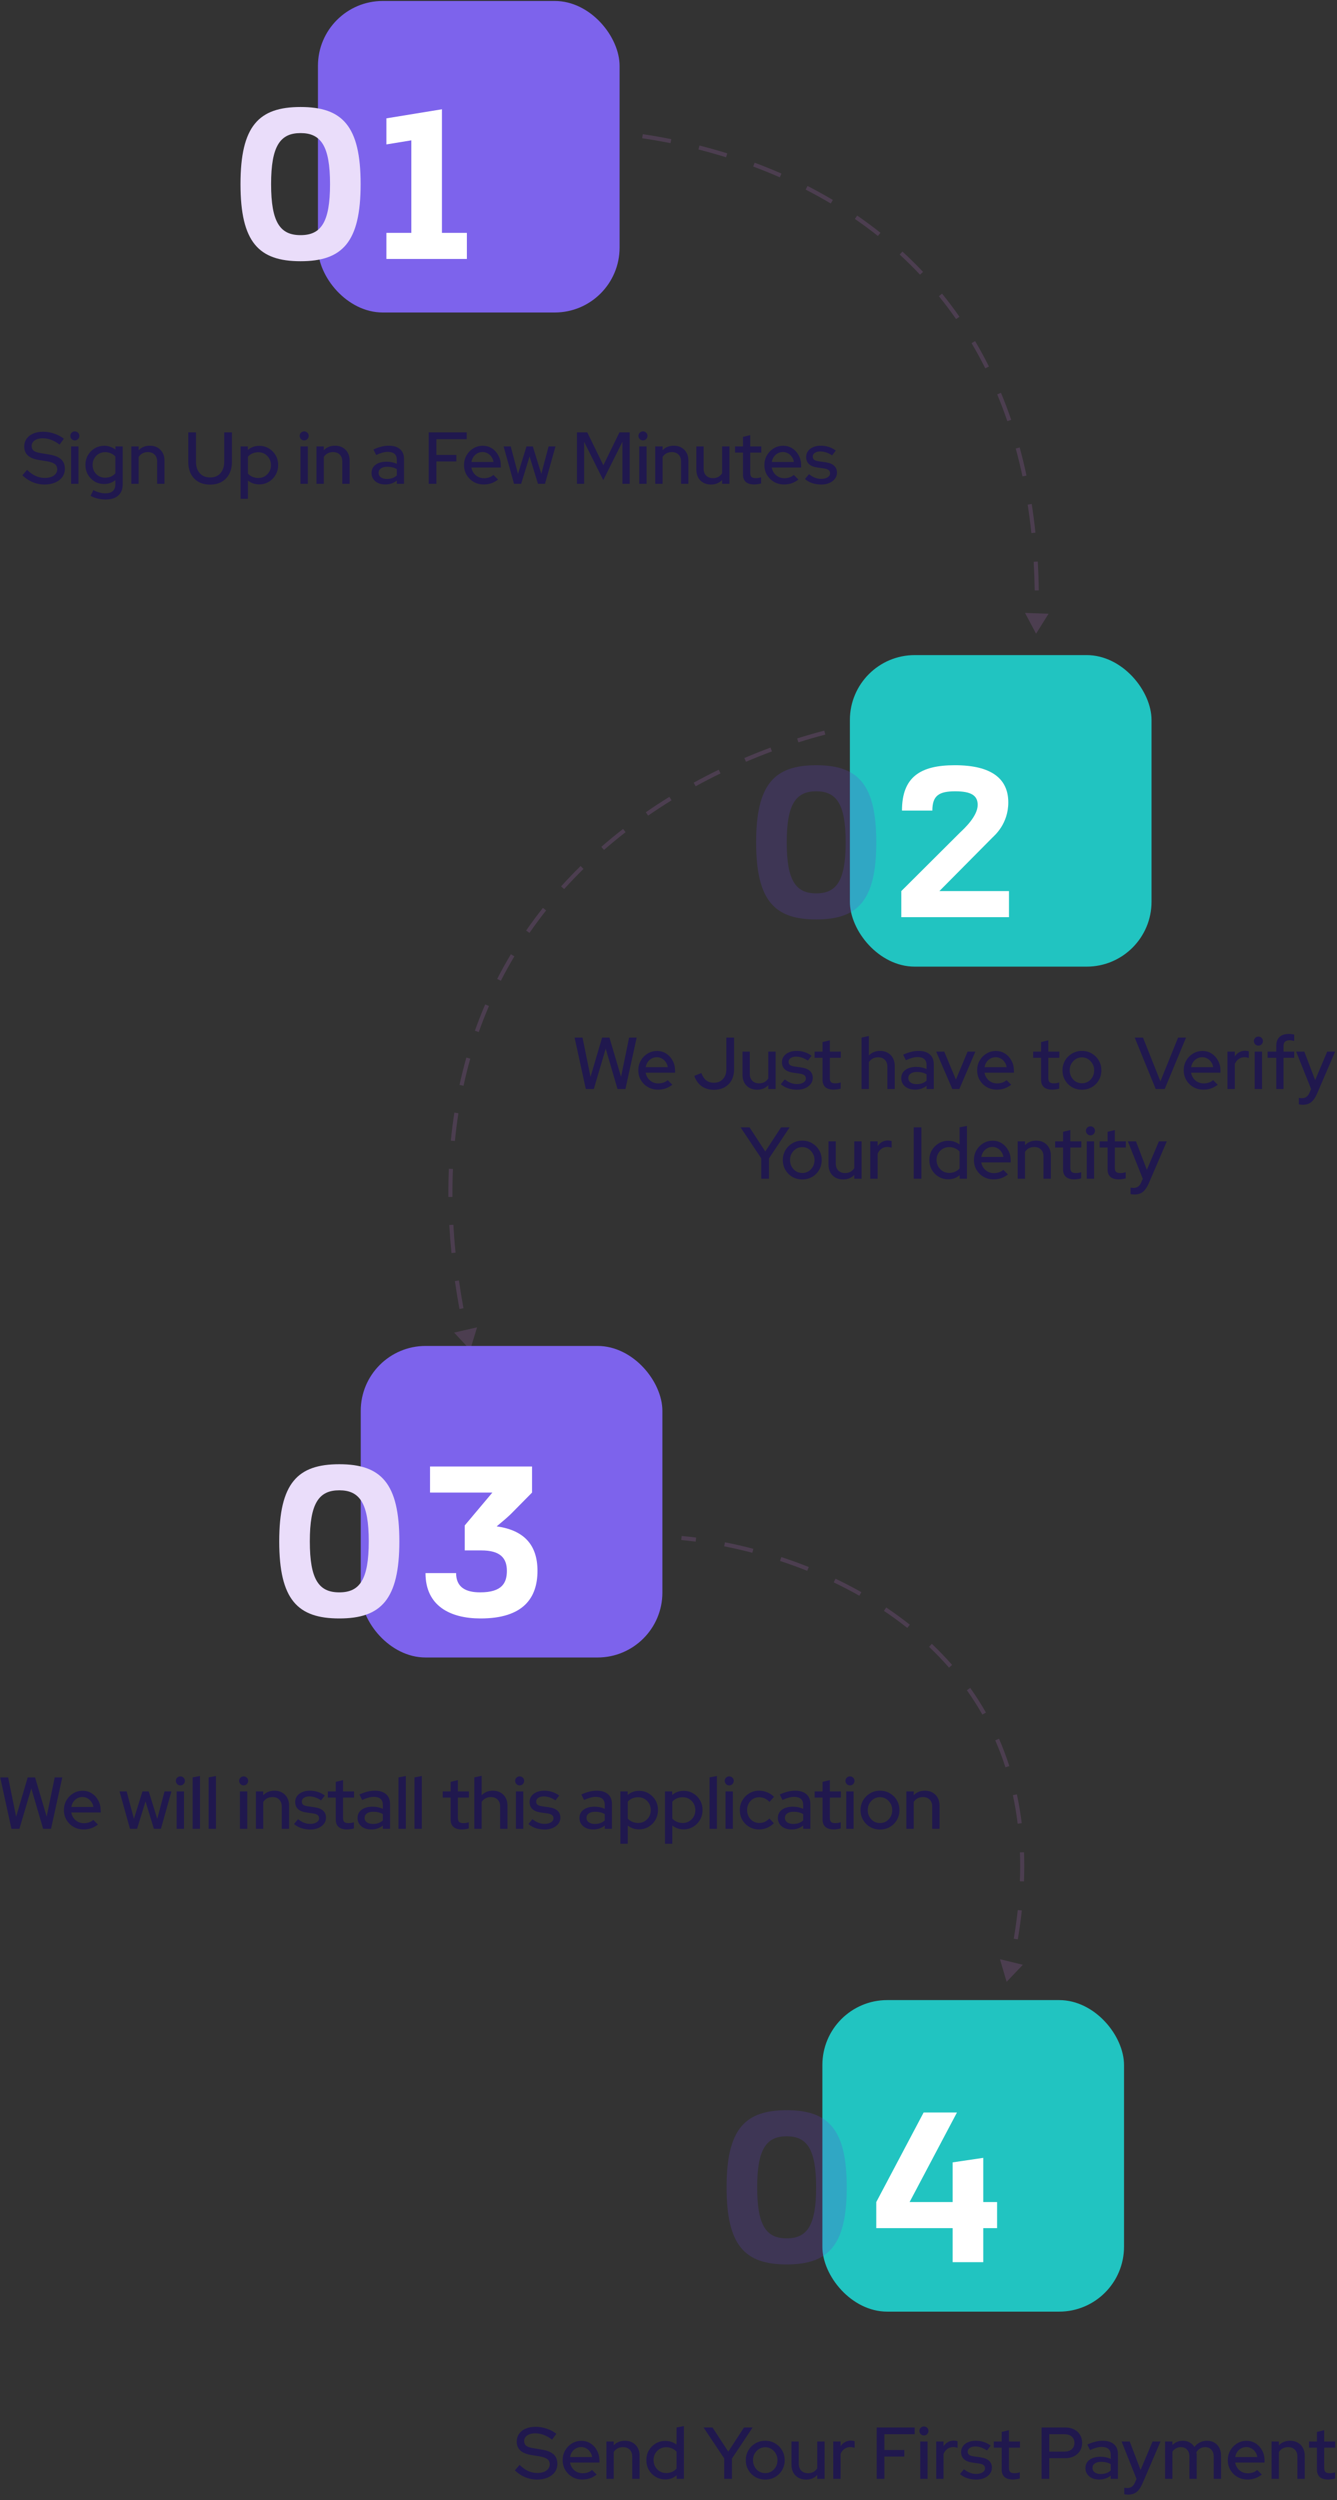 <svg width="328" height="613" viewBox="0 0 328 613" fill="none" xmlns="http://www.w3.org/2000/svg">
<rect x="0" y="0" width="328" height="613" fill="#333333" stroke="none"/>
<path d="M246.95 485.917L245.319 480.379L250.931 481.736L246.95 485.917ZM167.233 376.6C168.387 376.706 169.574 376.837 170.788 376.994L170.66 377.986C169.457 377.83 168.283 377.701 167.142 377.596L167.233 376.6ZM177.853 378.151C180.119 378.598 182.448 379.129 184.817 379.75L184.563 380.717C182.214 380.102 179.906 379.575 177.659 379.132L177.853 378.151ZM191.675 381.772C193.906 382.504 196.155 383.317 198.405 384.214L198.034 385.143C195.804 384.254 193.575 383.448 191.363 382.722L191.675 381.772ZM204.964 387.08C207.099 388.098 209.22 389.197 211.313 390.38L210.821 391.251C208.749 390.079 206.648 388.991 204.534 387.982L204.964 387.08ZM217.414 394.137C219.386 395.457 221.319 396.863 223.198 398.356L222.576 399.139C220.719 397.663 218.808 396.274 216.857 394.968L217.414 394.137ZM228.612 403.053C230.334 404.688 231.993 406.41 233.575 408.222L232.821 408.88C231.261 407.092 229.624 405.392 227.923 403.779L228.612 403.053ZM238.019 413.851C239.389 415.778 240.677 417.792 241.87 419.896L241 420.389C239.824 418.315 238.555 416.33 237.204 414.431L238.019 413.851ZM245.082 426.317C246.022 428.466 246.867 430.697 247.611 433.013L246.658 433.318C245.926 431.035 245.092 428.835 244.166 426.717L245.082 426.317ZM249.463 439.944C249.957 442.229 250.356 444.587 250.652 447.021L249.66 447.142C249.367 444.738 248.973 442.41 248.486 440.156L249.463 439.944ZM251.214 454.144C251.301 456.464 251.299 458.848 251.204 461.294L250.205 461.256C250.299 458.834 250.301 456.476 250.215 454.181L251.214 454.144ZM250.677 468.427C250.428 470.735 250.099 473.095 249.687 475.509L248.701 475.34C249.11 472.946 249.436 470.607 249.683 468.32L250.677 468.427Z" fill="#5E4765" fill-opacity="0.6"/>
<path d="M254.175 155.377L251.466 150.279L257.236 150.481L254.175 155.377ZM132.975 31.598C134.124 31.542 135.302 31.503 136.507 31.482L136.524 32.482C135.329 32.502 134.162 32.541 133.025 32.597L132.975 31.598ZM143.585 31.572C145.883 31.666 148.252 31.826 150.678 32.056L150.584 33.052C148.176 32.823 145.824 32.665 143.544 32.571L143.585 31.572ZM157.697 32.907C159.995 33.245 162.329 33.647 164.689 34.118L164.493 35.099C162.15 34.631 159.833 34.232 157.552 33.896L157.697 32.907ZM171.6 35.683C173.862 36.257 176.137 36.897 178.418 37.606L178.121 38.561C175.858 37.857 173.599 37.222 171.354 36.653L171.6 35.683ZM185.131 39.896C187.329 40.714 189.523 41.6 191.705 42.559L191.303 43.474C189.139 42.524 186.962 41.645 184.782 40.833L185.131 39.896ZM198.106 45.599C200.195 46.67 202.267 47.813 204.312 49.029L203.801 49.889C201.774 48.683 199.721 47.551 197.65 46.489L198.106 45.599ZM210.288 52.855C212.224 54.187 214.129 55.593 215.996 57.075L215.374 57.858C213.525 56.39 211.639 54.998 209.721 53.678L210.288 52.855ZM221.39 61.68C223.117 63.264 224.802 64.923 226.439 66.66L225.711 67.346C224.091 65.627 222.424 63.985 220.714 62.417L221.39 61.68ZM231.11 71.997C232.584 73.812 234.008 75.701 235.376 77.666L234.555 78.237C233.201 76.293 231.792 74.424 230.334 72.628L231.11 71.997ZM239.214 83.633C240.402 85.638 241.536 87.714 242.61 89.862L241.716 90.309C240.652 88.183 239.53 86.128 238.353 84.144L239.214 83.633ZM245.562 96.312C246.456 98.456 247.294 100.665 248.072 102.942L247.126 103.265C246.354 101.009 245.524 98.82 244.639 96.696L245.562 96.312ZM250.153 109.715C250.765 111.951 251.323 114.245 251.823 116.6L250.845 116.807C250.349 114.471 249.796 112.196 249.188 109.98L250.153 109.715ZM253.103 123.567C253.461 125.858 253.767 128.202 254.018 130.6L253.023 130.704C252.774 128.323 252.47 125.996 252.115 123.722L253.103 123.567ZM254.59 137.683C254.723 139.993 254.808 142.351 254.842 144.756L253.842 144.77C253.808 142.379 253.724 140.036 253.592 137.741L254.59 137.683Z" fill="#5E4765" fill-opacity="0.6"/>
<path d="M115.346 330.963L117.039 325.443L111.412 326.737L115.346 330.963ZM212.328 176.976C211.223 177.161 210.094 177.368 208.944 177.598L209.139 178.578C210.28 178.35 211.398 178.145 212.493 177.962L212.328 176.976ZM202.213 179.145C200.046 179.707 197.825 180.344 195.563 181.057L195.864 182.011C198.109 181.303 200.314 180.671 202.464 180.113L202.213 179.145ZM189.027 183.3C186.91 184.085 184.769 184.937 182.615 185.857L183.008 186.776C185.147 185.863 187.272 185.017 189.375 184.237L189.027 183.3ZM176.323 188.727C174.276 189.722 172.225 190.78 170.18 191.903L170.661 192.78C172.692 191.665 174.727 190.615 176.76 189.627L176.323 188.727ZM164.215 195.377C162.272 196.576 160.342 197.835 158.432 199.158L159.001 199.98C160.897 198.668 162.812 197.418 164.74 196.228L164.215 195.377ZM152.857 203.245C151.049 204.649 149.267 206.113 147.517 207.639L148.174 208.393C149.91 206.879 151.677 205.427 153.47 204.035L152.857 203.245ZM142.438 212.336C140.805 213.939 139.208 215.602 137.654 217.327L138.397 217.996C139.937 216.287 141.52 214.639 143.139 213.049L142.438 212.336ZM133.191 222.605C131.771 224.396 130.397 226.247 129.075 228.158L129.897 228.727C131.207 226.834 132.568 225.001 133.975 223.226L133.191 222.605ZM125.329 233.969C124.157 235.927 123.037 237.943 121.977 240.016L122.867 240.472C123.918 238.418 125.026 236.422 126.187 234.483L125.329 233.969ZM119.034 246.273C118.133 248.364 117.291 250.51 116.511 252.71L117.453 253.044C118.226 250.865 119.061 248.74 119.952 246.668L119.034 246.273ZM114.412 259.297C113.792 261.482 113.231 263.717 112.734 266.003L113.711 266.216C114.204 263.95 114.759 261.735 115.374 259.57L114.412 259.297ZM111.469 272.801C111.12 275.043 110.831 277.33 110.603 279.664L111.598 279.761C111.824 277.446 112.111 275.177 112.457 272.954L111.469 272.801ZM110.12 286.573C110.023 288.833 109.983 291.133 110.001 293.475L111.001 293.467C110.983 291.142 111.023 288.859 111.119 286.616L110.12 286.573ZM110.222 300.356C110.347 302.611 110.526 304.902 110.76 307.23L111.755 307.13C111.522 304.817 111.345 302.54 111.22 300.3L110.222 300.356ZM111.598 314.097C111.92 316.346 112.292 318.627 112.716 320.941L113.699 320.761C113.278 318.459 112.908 316.191 112.588 313.955L111.598 314.097Z" fill="#5E4765" fill-opacity="0.6"/>
<rect x="78" y="0.234" width="74" height="76.387" rx="15.914" fill="#7D63EC"/>
<path d="M73.737 64.049C83.969 64.049 88.473 59.434 88.473 45.142C88.473 30.85 83.969 26.234 73.737 26.234C63.504 26.234 59 30.85 59 45.142C59 59.434 63.504 64.049 73.737 64.049ZM73.737 57.654C68.732 57.654 66.507 54.54 66.507 45.142C66.507 35.799 68.732 32.63 73.737 32.63C78.742 32.63 80.966 35.799 80.966 45.142C80.966 54.54 78.742 57.654 73.737 57.654Z" fill="#EADDFA"/>
<path d="M114.537 57.098H108.42V26.791L94.795 29.015V35.41L100.912 34.409V57.098H94.795V63.493H114.537V57.098Z" fill="white"/>
<path d="M10.893 118.801C9.885 118.801 8.913 118.603 7.977 118.207C7.041 117.811 6.213 117.253 5.493 116.533L6.645 115.201C7.329 115.873 8.025 116.371 8.733 116.695C9.453 117.019 10.203 117.181 10.983 117.181C11.595 117.181 12.129 117.097 12.585 116.929C13.053 116.749 13.413 116.497 13.665 116.173C13.917 115.849 14.043 115.483 14.043 115.075C14.043 114.511 13.845 114.079 13.449 113.779C13.053 113.479 12.399 113.251 11.487 113.095L9.381 112.753C8.229 112.549 7.365 112.177 6.789 111.637C6.225 111.097 5.943 110.377 5.943 109.477C5.943 108.757 6.135 108.127 6.519 107.587C6.903 107.035 7.443 106.609 8.139 106.309C8.847 106.009 9.663 105.859 10.587 105.859C11.499 105.859 12.393 106.009 13.269 106.309C14.157 106.597 14.955 107.017 15.663 107.569L14.619 109.009C13.263 107.977 11.889 107.461 10.497 107.461C9.945 107.461 9.465 107.539 9.057 107.695C8.649 107.851 8.331 108.073 8.103 108.361C7.875 108.637 7.761 108.961 7.761 109.333C7.761 109.849 7.935 110.245 8.283 110.521C8.631 110.785 9.207 110.977 10.011 111.097L12.045 111.439C13.377 111.655 14.355 112.045 14.979 112.609C15.603 113.173 15.915 113.947 15.915 114.931C15.915 115.699 15.705 116.377 15.285 116.965C14.865 117.541 14.277 117.991 13.521 118.315C12.765 118.639 11.889 118.801 10.893 118.801ZM17.45 118.621V109.459H19.25V118.621H17.45ZM18.35 107.983C18.05 107.983 17.792 107.875 17.576 107.659C17.36 107.431 17.252 107.167 17.252 106.867C17.252 106.555 17.36 106.297 17.576 106.093C17.792 105.877 18.05 105.769 18.35 105.769C18.662 105.769 18.926 105.877 19.142 106.093C19.358 106.297 19.466 106.555 19.466 106.867C19.466 107.167 19.358 107.431 19.142 107.659C18.926 107.875 18.662 107.983 18.35 107.983ZM25.906 122.473C25.234 122.473 24.58 122.395 23.944 122.239C23.308 122.083 22.732 121.861 22.216 121.573L22.9 120.169C23.44 120.445 23.944 120.643 24.412 120.763C24.892 120.895 25.372 120.961 25.852 120.961C26.656 120.961 27.262 120.775 27.67 120.403C28.09 120.031 28.3 119.485 28.3 118.765V117.721C27.496 118.357 26.578 118.675 25.546 118.675C24.706 118.675 23.932 118.471 23.224 118.063C22.528 117.643 21.976 117.079 21.568 116.371C21.16 115.651 20.956 114.859 20.956 113.995C20.956 113.119 21.16 112.327 21.568 111.619C21.988 110.899 22.546 110.335 23.242 109.927C23.95 109.507 24.742 109.297 25.618 109.297C26.11 109.297 26.584 109.381 27.04 109.549C27.508 109.705 27.934 109.933 28.318 110.233V109.459H30.1V118.765C30.1 119.953 29.734 120.865 29.002 121.501C28.282 122.149 27.25 122.473 25.906 122.473ZM25.78 117.127C26.308 117.127 26.788 117.037 27.22 116.857C27.652 116.665 28.012 116.395 28.3 116.047V111.943C28.012 111.607 27.646 111.343 27.202 111.151C26.77 110.959 26.296 110.863 25.78 110.863C25.204 110.863 24.682 111.001 24.214 111.277C23.758 111.553 23.392 111.931 23.116 112.411C22.852 112.879 22.72 113.407 22.72 113.995C22.72 114.583 22.852 115.117 23.116 115.597C23.392 116.065 23.758 116.437 24.214 116.713C24.682 116.989 25.204 117.127 25.78 117.127ZM32.215 118.621V109.459H34.015V110.395C34.723 109.651 35.641 109.279 36.769 109.279C37.477 109.279 38.095 109.429 38.623 109.729C39.163 110.029 39.583 110.449 39.883 110.989C40.195 111.529 40.351 112.153 40.351 112.861V118.621H38.551V113.167C38.551 112.447 38.347 111.883 37.939 111.475C37.543 111.055 36.985 110.845 36.265 110.845C35.785 110.845 35.353 110.947 34.969 111.151C34.585 111.355 34.267 111.649 34.015 112.033V118.621H32.215ZM51.536 118.819C50.444 118.819 49.496 118.591 48.692 118.135C47.888 117.679 47.27 117.037 46.838 116.209C46.406 115.369 46.19 114.379 46.19 113.239V106.021H48.08V113.239C48.08 114.019 48.218 114.697 48.494 115.273C48.782 115.849 49.184 116.293 49.7 116.605C50.228 116.917 50.84 117.073 51.536 117.073C52.256 117.073 52.874 116.917 53.39 116.605C53.906 116.293 54.302 115.849 54.578 115.273C54.866 114.697 55.01 114.019 55.01 113.239V106.021H56.9V113.239C56.9 114.379 56.678 115.369 56.234 116.209C55.802 117.037 55.184 117.679 54.38 118.135C53.576 118.591 52.628 118.819 51.536 118.819ZM59.022 122.293V109.459H60.804V110.341C61.572 109.657 62.508 109.315 63.612 109.315C64.476 109.315 65.256 109.525 65.952 109.945C66.66 110.365 67.218 110.929 67.626 111.637C68.034 112.345 68.238 113.143 68.238 114.031C68.238 114.919 68.028 115.723 67.608 116.443C67.2 117.151 66.642 117.715 65.934 118.135C65.238 118.555 64.452 118.765 63.576 118.765C63.072 118.765 62.586 118.687 62.118 118.531C61.65 118.363 61.218 118.129 60.822 117.829V122.293H59.022ZM63.378 117.199C63.966 117.199 64.488 117.061 64.944 116.785C65.412 116.509 65.784 116.137 66.06 115.669C66.336 115.189 66.474 114.649 66.474 114.049C66.474 113.449 66.336 112.909 66.06 112.429C65.784 111.949 65.412 111.571 64.944 111.295C64.488 111.019 63.966 110.881 63.378 110.881C62.862 110.881 62.382 110.977 61.938 111.169C61.494 111.361 61.122 111.631 60.822 111.979V116.119C61.122 116.455 61.494 116.719 61.938 116.911C62.394 117.103 62.874 117.199 63.378 117.199ZM73.717 118.621V109.459H75.517V118.621H73.717ZM74.617 107.983C74.317 107.983 74.059 107.875 73.843 107.659C73.627 107.431 73.519 107.167 73.519 106.867C73.519 106.555 73.627 106.297 73.843 106.093C74.059 105.877 74.317 105.769 74.617 105.769C74.929 105.769 75.193 105.877 75.409 106.093C75.625 106.297 75.733 106.555 75.733 106.867C75.733 107.167 75.625 107.431 75.409 107.659C75.193 107.875 74.929 107.983 74.617 107.983ZM77.637 118.621V109.459H79.437V110.395C80.145 109.651 81.063 109.279 82.191 109.279C82.899 109.279 83.517 109.429 84.045 109.729C84.585 110.029 85.005 110.449 85.305 110.989C85.617 111.529 85.773 112.153 85.773 112.861V118.621H83.973V113.167C83.973 112.447 83.769 111.883 83.361 111.475C82.965 111.055 82.407 110.845 81.687 110.845C81.207 110.845 80.775 110.947 80.391 111.151C80.007 111.355 79.689 111.649 79.437 112.033V118.621H77.637ZM94.51 118.783C93.85 118.783 93.268 118.669 92.764 118.441C92.26 118.201 91.864 117.871 91.576 117.451C91.288 117.031 91.144 116.545 91.144 115.993C91.144 115.129 91.474 114.451 92.134 113.959C92.794 113.455 93.7 113.203 94.852 113.203C95.752 113.203 96.586 113.377 97.354 113.725V112.753C97.354 112.093 97.162 111.601 96.778 111.277C96.406 110.953 95.854 110.791 95.122 110.791C94.702 110.791 94.264 110.857 93.808 110.989C93.352 111.109 92.842 111.301 92.278 111.565L91.612 110.215C92.308 109.891 92.956 109.657 93.556 109.513C94.156 109.357 94.762 109.279 95.374 109.279C96.562 109.279 97.48 109.561 98.128 110.125C98.788 110.689 99.118 111.493 99.118 112.537V118.621H97.354V117.829C96.946 118.153 96.508 118.393 96.04 118.549C95.572 118.705 95.062 118.783 94.51 118.783ZM92.872 115.957C92.872 116.401 93.058 116.761 93.43 117.037C93.814 117.301 94.312 117.433 94.924 117.433C95.404 117.433 95.842 117.367 96.238 117.235C96.646 117.091 97.018 116.869 97.354 116.569V115.021C97.006 114.817 96.64 114.673 96.256 114.589C95.884 114.493 95.464 114.445 94.996 114.445C94.336 114.445 93.814 114.583 93.43 114.859C93.058 115.123 92.872 115.489 92.872 115.957ZM105.17 118.621V106.021H114.494V107.677H107.06V111.547H111.956V113.149H107.06V118.621H105.17ZM118.644 118.783C117.744 118.783 116.928 118.573 116.196 118.153C115.476 117.733 114.9 117.163 114.468 116.443C114.048 115.723 113.838 114.919 113.838 114.031C113.838 113.155 114.042 112.363 114.45 111.655C114.858 110.935 115.41 110.365 116.106 109.945C116.802 109.513 117.576 109.297 118.428 109.297C119.28 109.297 120.036 109.513 120.696 109.945C121.356 110.365 121.878 110.941 122.262 111.673C122.658 112.393 122.856 113.209 122.856 114.121V114.625H115.638C115.734 115.129 115.92 115.579 116.196 115.975C116.484 116.371 116.844 116.683 117.276 116.911C117.72 117.139 118.2 117.253 118.716 117.253C119.16 117.253 119.586 117.187 119.994 117.055C120.414 116.911 120.762 116.707 121.038 116.443L122.19 117.577C121.65 117.985 121.092 118.291 120.516 118.495C119.952 118.687 119.328 118.783 118.644 118.783ZM115.656 113.275H121.074C121.002 112.795 120.834 112.375 120.57 112.015C120.318 111.643 120 111.355 119.616 111.151C119.244 110.935 118.836 110.827 118.392 110.827C117.936 110.827 117.516 110.929 117.132 111.133C116.748 111.337 116.424 111.625 116.16 111.997C115.908 112.357 115.74 112.783 115.656 113.275ZM126.105 118.621L123.549 109.459H125.295L127.077 116.191L129.165 109.459H130.713L132.801 116.191L134.583 109.459H136.275L133.701 118.621H131.973L129.921 111.907L127.851 118.621H126.105ZM141.539 118.621V106.021H144.077L148.019 114.085L151.961 106.021H154.481V118.621H152.699V108.325L148.001 117.721L143.303 108.325V118.621H141.539ZM156.827 118.621V109.459H158.627V118.621H156.827ZM157.727 107.983C157.427 107.983 157.169 107.875 156.953 107.659C156.737 107.431 156.629 107.167 156.629 106.867C156.629 106.555 156.737 106.297 156.953 106.093C157.169 105.877 157.427 105.769 157.727 105.769C158.039 105.769 158.303 105.877 158.519 106.093C158.735 106.297 158.843 106.555 158.843 106.867C158.843 107.167 158.735 107.431 158.519 107.659C158.303 107.875 158.039 107.983 157.727 107.983ZM160.747 118.621V109.459H162.547V110.395C163.255 109.651 164.173 109.279 165.301 109.279C166.009 109.279 166.627 109.429 167.155 109.729C167.695 110.029 168.115 110.449 168.415 110.989C168.727 111.529 168.883 112.153 168.883 112.861V118.621H167.083V113.167C167.083 112.447 166.879 111.883 166.471 111.475C166.075 111.055 165.517 110.845 164.797 110.845C164.317 110.845 163.885 110.947 163.501 111.151C163.117 111.355 162.799 111.649 162.547 112.033V118.621H160.747ZM174.418 118.801C173.71 118.801 173.086 118.651 172.546 118.351C172.006 118.051 171.586 117.631 171.286 117.091C170.986 116.539 170.836 115.909 170.836 115.201V109.459H172.618V114.895C172.618 115.615 172.822 116.185 173.23 116.605C173.65 117.025 174.208 117.235 174.904 117.235C175.396 117.235 175.834 117.133 176.218 116.929C176.602 116.713 176.914 116.413 177.154 116.029V109.459H178.954V118.621H177.154V117.685C176.446 118.429 175.534 118.801 174.418 118.801ZM185.008 118.783C184.12 118.783 183.442 118.579 182.974 118.171C182.506 117.751 182.272 117.145 182.272 116.353V110.971H180.328V109.459H182.272V107.119L184.054 106.687V109.459H186.754V110.971H184.054V115.939C184.054 116.407 184.156 116.743 184.36 116.947C184.576 117.139 184.924 117.235 185.404 117.235C185.656 117.235 185.878 117.217 186.07 117.181C186.274 117.145 186.49 117.091 186.718 117.019V118.531C186.478 118.615 186.196 118.675 185.872 118.711C185.56 118.759 185.272 118.783 185.008 118.783ZM192.332 118.783C191.432 118.783 190.616 118.573 189.884 118.153C189.164 117.733 188.588 117.163 188.156 116.443C187.736 115.723 187.526 114.919 187.526 114.031C187.526 113.155 187.73 112.363 188.138 111.655C188.546 110.935 189.098 110.365 189.794 109.945C190.49 109.513 191.264 109.297 192.116 109.297C192.968 109.297 193.724 109.513 194.384 109.945C195.044 110.365 195.566 110.941 195.95 111.673C196.346 112.393 196.544 113.209 196.544 114.121V114.625H189.326C189.422 115.129 189.608 115.579 189.884 115.975C190.172 116.371 190.532 116.683 190.964 116.911C191.408 117.139 191.888 117.253 192.404 117.253C192.848 117.253 193.274 117.187 193.682 117.055C194.102 116.911 194.45 116.707 194.726 116.443L195.878 117.577C195.338 117.985 194.78 118.291 194.204 118.495C193.64 118.687 193.016 118.783 192.332 118.783ZM189.344 113.275H194.762C194.69 112.795 194.522 112.375 194.258 112.015C194.006 111.643 193.688 111.355 193.304 111.151C192.932 110.935 192.524 110.827 192.08 110.827C191.624 110.827 191.204 110.929 190.82 111.133C190.436 111.337 190.112 111.625 189.848 111.997C189.596 112.357 189.428 112.783 189.344 113.275ZM201.496 118.801C200.704 118.801 199.96 118.687 199.264 118.459C198.58 118.219 197.986 117.883 197.482 117.451L198.472 116.263C198.94 116.635 199.42 116.923 199.912 117.127C200.416 117.319 200.926 117.415 201.442 117.415C202.09 117.415 202.618 117.289 203.026 117.037C203.434 116.785 203.638 116.455 203.638 116.047C203.638 115.711 203.518 115.447 203.278 115.255C203.038 115.063 202.666 114.931 202.162 114.859L200.506 114.625C199.594 114.493 198.91 114.211 198.454 113.779C197.998 113.347 197.77 112.771 197.77 112.051C197.77 111.499 197.92 111.019 198.22 110.611C198.52 110.191 198.94 109.867 199.48 109.639C200.02 109.399 200.65 109.279 201.37 109.279C202.03 109.279 202.666 109.375 203.278 109.567C203.89 109.759 204.478 110.059 205.042 110.467L204.124 111.655C203.62 111.319 203.128 111.073 202.648 110.917C202.18 110.761 201.706 110.683 201.226 110.683C200.674 110.683 200.23 110.803 199.894 111.043C199.558 111.271 199.39 111.571 199.39 111.943C199.39 112.279 199.504 112.543 199.732 112.735C199.972 112.915 200.362 113.041 200.902 113.113L202.558 113.347C203.47 113.479 204.16 113.761 204.628 114.193C205.096 114.613 205.33 115.183 205.33 115.903C205.33 116.455 205.162 116.953 204.826 117.397C204.49 117.829 204.034 118.171 203.458 118.423C202.882 118.675 202.228 118.801 201.496 118.801Z" fill="#20184E"/>
<rect x="208.5" y="160.621" width="74" height="76.387" rx="15.914" fill="#21C4C1"/>
<path d="M200.237 225.436C210.469 225.436 214.973 220.82 214.973 206.528C214.973 192.237 210.469 187.621 200.237 187.621C190.004 187.621 185.5 192.237 185.5 206.528C185.5 220.82 190.004 225.436 200.237 225.436ZM200.237 219.041C195.232 219.041 193.007 215.927 193.007 206.528C193.007 197.186 195.232 194.016 200.237 194.016C205.242 194.016 207.466 197.186 207.466 206.528C207.466 215.927 205.242 219.041 200.237 219.041Z" fill="#6742CD" fill-opacity="0.22"/>
<path d="M247.525 224.88V218.485H230.453L243.466 205.361C243.966 204.86 247.359 202.024 247.359 196.741C247.359 191.013 243.355 187.621 234.235 187.621C225.782 187.621 221.278 190.513 221.278 198.743H228.729C228.729 195.073 230.342 194.016 234.346 194.016C238.294 194.016 239.851 195.073 239.851 197.353C239.851 200.133 236.515 203.192 235.569 204.082L221.111 218.485V224.88H247.525Z" fill="white"/>
<path d="M143.717 267.008L140.963 254.408H142.907L144.869 264.038L147.713 254.408H149.513L152.357 264.02L154.337 254.408H156.191L153.437 267.008H151.493L148.595 257.108L145.679 267.008H143.717ZM161.398 267.17C160.498 267.17 159.682 266.96 158.95 266.54C158.23 266.12 157.654 265.55 157.222 264.83C156.802 264.11 156.592 263.306 156.592 262.418C156.592 261.542 156.796 260.75 157.204 260.042C157.612 259.322 158.164 258.752 158.86 258.332C159.556 257.9 160.33 257.684 161.182 257.684C162.034 257.684 162.79 257.9 163.45 258.332C164.11 258.752 164.632 259.328 165.016 260.06C165.412 260.78 165.61 261.596 165.61 262.508V263.012H158.392C158.488 263.516 158.674 263.966 158.95 264.362C159.238 264.758 159.598 265.07 160.03 265.298C160.474 265.526 160.954 265.64 161.47 265.64C161.914 265.64 162.34 265.574 162.748 265.442C163.168 265.298 163.516 265.094 163.792 264.83L164.944 265.964C164.404 266.372 163.846 266.678 163.27 266.882C162.706 267.074 162.082 267.17 161.398 267.17ZM158.41 261.662H163.828C163.756 261.182 163.588 260.762 163.324 260.402C163.072 260.03 162.754 259.742 162.37 259.538C161.998 259.322 161.59 259.214 161.146 259.214C160.69 259.214 160.27 259.316 159.886 259.52C159.502 259.724 159.178 260.012 158.914 260.384C158.662 260.744 158.494 261.17 158.41 261.662ZM175.118 267.206C173.954 267.206 172.958 266.912 172.13 266.324C171.302 265.724 170.702 264.878 170.33 263.786L172.058 263.102C172.358 263.906 172.76 264.506 173.264 264.902C173.78 265.286 174.398 265.478 175.118 265.478C176.054 265.478 176.798 265.178 177.35 264.578C177.914 263.978 178.196 263.174 178.196 262.166V254.408H180.086V262.202C180.086 263.21 179.882 264.092 179.474 264.848C179.066 265.592 178.49 266.174 177.746 266.594C177.002 267.002 176.126 267.206 175.118 267.206ZM185.742 267.188C185.034 267.188 184.41 267.038 183.87 266.738C183.33 266.438 182.91 266.018 182.61 265.478C182.31 264.926 182.16 264.296 182.16 263.588V257.846H183.942V263.282C183.942 264.002 184.146 264.572 184.554 264.992C184.974 265.412 185.532 265.622 186.228 265.622C186.72 265.622 187.158 265.52 187.542 265.316C187.926 265.1 188.238 264.8 188.478 264.416V257.846H190.278V267.008H188.478V266.072C187.77 266.816 186.858 267.188 185.742 267.188ZM195.559 267.188C194.767 267.188 194.023 267.074 193.327 266.846C192.643 266.606 192.049 266.27 191.545 265.838L192.535 264.65C193.003 265.022 193.483 265.31 193.975 265.514C194.479 265.706 194.989 265.802 195.505 265.802C196.153 265.802 196.681 265.676 197.089 265.424C197.497 265.172 197.701 264.842 197.701 264.434C197.701 264.098 197.581 263.834 197.341 263.642C197.101 263.45 196.729 263.318 196.225 263.246L194.569 263.012C193.657 262.88 192.973 262.598 192.517 262.166C192.061 261.734 191.833 261.158 191.833 260.438C191.833 259.886 191.983 259.406 192.283 258.998C192.583 258.578 193.003 258.254 193.543 258.026C194.083 257.786 194.713 257.666 195.433 257.666C196.093 257.666 196.729 257.762 197.341 257.954C197.953 258.146 198.541 258.446 199.105 258.854L198.187 260.042C197.683 259.706 197.191 259.46 196.711 259.304C196.243 259.148 195.769 259.07 195.289 259.07C194.737 259.07 194.293 259.19 193.957 259.43C193.621 259.658 193.453 259.958 193.453 260.33C193.453 260.666 193.567 260.93 193.795 261.122C194.035 261.302 194.425 261.428 194.965 261.5L196.621 261.734C197.533 261.866 198.223 262.148 198.691 262.58C199.159 263 199.393 263.57 199.393 264.29C199.393 264.842 199.225 265.34 198.889 265.784C198.553 266.216 198.097 266.558 197.521 266.81C196.945 267.062 196.291 267.188 195.559 267.188ZM204.524 267.17C203.636 267.17 202.958 266.966 202.49 266.558C202.022 266.138 201.788 265.532 201.788 264.74V259.358H199.844V257.846H201.788V255.506L203.57 255.074V257.846H206.27V259.358H203.57V264.326C203.57 264.794 203.672 265.13 203.876 265.334C204.092 265.526 204.44 265.622 204.92 265.622C205.172 265.622 205.394 265.604 205.586 265.568C205.79 265.532 206.006 265.478 206.234 265.406V266.918C205.994 267.002 205.712 267.062 205.388 267.098C205.076 267.146 204.788 267.17 204.524 267.17ZM211.358 267.008V254.408L213.158 254.012V258.782C213.866 258.038 214.784 257.666 215.912 257.666C216.62 257.666 217.238 257.816 217.766 258.116C218.306 258.416 218.726 258.836 219.026 259.376C219.338 259.916 219.494 260.54 219.494 261.248V267.008H217.694V261.554C217.694 260.834 217.49 260.27 217.082 259.862C216.674 259.442 216.116 259.232 215.408 259.232C214.928 259.232 214.496 259.334 214.112 259.538C213.728 259.742 213.41 260.036 213.158 260.42V267.008H211.358ZM224.469 267.17C223.809 267.17 223.227 267.056 222.723 266.828C222.219 266.588 221.823 266.258 221.535 265.838C221.247 265.418 221.103 264.932 221.103 264.38C221.103 263.516 221.433 262.838 222.093 262.346C222.753 261.842 223.659 261.59 224.811 261.59C225.711 261.59 226.545 261.764 227.313 262.112V261.14C227.313 260.48 227.121 259.988 226.737 259.664C226.365 259.34 225.813 259.178 225.081 259.178C224.661 259.178 224.223 259.244 223.767 259.376C223.311 259.496 222.801 259.688 222.237 259.952L221.571 258.602C222.267 258.278 222.915 258.044 223.515 257.9C224.115 257.744 224.721 257.666 225.333 257.666C226.521 257.666 227.439 257.948 228.087 258.512C228.747 259.076 229.077 259.88 229.077 260.924V267.008H227.313V266.216C226.905 266.54 226.467 266.78 225.999 266.936C225.531 267.092 225.021 267.17 224.469 267.17ZM222.831 264.344C222.831 264.788 223.017 265.148 223.389 265.424C223.773 265.688 224.271 265.82 224.883 265.82C225.363 265.82 225.801 265.754 226.197 265.622C226.605 265.478 226.977 265.256 227.313 264.956V263.408C226.965 263.204 226.599 263.06 226.215 262.976C225.843 262.88 225.423 262.832 224.955 262.832C224.295 262.832 223.773 262.97 223.389 263.246C223.017 263.51 222.831 263.876 222.831 264.344ZM233.628 267.008L229.668 257.846H231.648L234.51 264.704L237.372 257.846H239.28L235.356 267.008H233.628ZM244.525 267.17C243.625 267.17 242.809 266.96 242.077 266.54C241.357 266.12 240.781 265.55 240.349 264.83C239.929 264.11 239.719 263.306 239.719 262.418C239.719 261.542 239.923 260.75 240.331 260.042C240.739 259.322 241.291 258.752 241.987 258.332C242.683 257.9 243.457 257.684 244.309 257.684C245.161 257.684 245.917 257.9 246.577 258.332C247.237 258.752 247.759 259.328 248.143 260.06C248.539 260.78 248.737 261.596 248.737 262.508V263.012H241.519C241.615 263.516 241.801 263.966 242.077 264.362C242.365 264.758 242.725 265.07 243.157 265.298C243.601 265.526 244.081 265.64 244.597 265.64C245.041 265.64 245.467 265.574 245.875 265.442C246.295 265.298 246.643 265.094 246.919 264.83L248.071 265.964C247.531 266.372 246.973 266.678 246.397 266.882C245.833 267.074 245.209 267.17 244.525 267.17ZM241.537 261.662H246.955C246.883 261.182 246.715 260.762 246.451 260.402C246.199 260.03 245.881 259.742 245.497 259.538C245.125 259.322 244.717 259.214 244.273 259.214C243.817 259.214 243.397 259.316 243.013 259.52C242.629 259.724 242.305 260.012 242.041 260.384C241.789 260.744 241.621 261.17 241.537 261.662ZM258.137 267.17C257.249 267.17 256.571 266.966 256.103 266.558C255.635 266.138 255.401 265.532 255.401 264.74V259.358H253.457V257.846H255.401V255.506L257.183 255.074V257.846H259.883V259.358H257.183V264.326C257.183 264.794 257.285 265.13 257.489 265.334C257.705 265.526 258.053 265.622 258.533 265.622C258.785 265.622 259.007 265.604 259.199 265.568C259.403 265.532 259.619 265.478 259.847 265.406V266.918C259.607 267.002 259.325 267.062 259.001 267.098C258.689 267.146 258.401 267.17 258.137 267.17ZM265.425 267.188C264.537 267.188 263.727 266.978 262.995 266.558C262.275 266.138 261.705 265.568 261.285 264.848C260.865 264.128 260.655 263.324 260.655 262.436C260.655 261.548 260.865 260.744 261.285 260.024C261.705 259.304 262.275 258.734 262.995 258.314C263.727 257.882 264.537 257.666 265.425 257.666C266.325 257.666 267.135 257.882 267.855 258.314C268.575 258.734 269.145 259.304 269.565 260.024C269.985 260.744 270.195 261.548 270.195 262.436C270.195 263.324 269.985 264.128 269.565 264.848C269.145 265.568 268.575 266.138 267.855 266.558C267.135 266.978 266.325 267.188 265.425 267.188ZM265.425 265.604C265.989 265.604 266.499 265.466 266.955 265.19C267.411 264.902 267.771 264.518 268.035 264.038C268.299 263.558 268.431 263.018 268.431 262.418C268.431 261.83 268.293 261.302 268.017 260.834C267.753 260.354 267.393 259.97 266.937 259.682C266.493 259.394 265.989 259.25 265.425 259.25C264.861 259.25 264.351 259.394 263.895 259.682C263.451 259.97 263.091 260.354 262.815 260.834C262.551 261.302 262.419 261.83 262.419 262.418C262.419 263.018 262.551 263.558 262.815 264.038C263.079 264.518 263.439 264.902 263.895 265.19C264.351 265.466 264.861 265.604 265.425 265.604ZM283.524 267.008L278.376 254.408H280.41L284.676 265.136L289.014 254.408H290.958L285.738 267.008H283.524ZM295.203 267.17C294.303 267.17 293.487 266.96 292.755 266.54C292.035 266.12 291.459 265.55 291.027 264.83C290.607 264.11 290.397 263.306 290.397 262.418C290.397 261.542 290.601 260.75 291.009 260.042C291.417 259.322 291.969 258.752 292.665 258.332C293.361 257.9 294.135 257.684 294.987 257.684C295.839 257.684 296.595 257.9 297.255 258.332C297.915 258.752 298.437 259.328 298.821 260.06C299.217 260.78 299.415 261.596 299.415 262.508V263.012H292.197C292.293 263.516 292.479 263.966 292.755 264.362C293.043 264.758 293.403 265.07 293.835 265.298C294.279 265.526 294.759 265.64 295.275 265.64C295.719 265.64 296.145 265.574 296.553 265.442C296.973 265.298 297.321 265.094 297.597 264.83L298.749 265.964C298.209 266.372 297.651 266.678 297.075 266.882C296.511 267.074 295.887 267.17 295.203 267.17ZM292.215 261.662H297.633C297.561 261.182 297.393 260.762 297.129 260.402C296.877 260.03 296.559 259.742 296.175 259.538C295.803 259.322 295.395 259.214 294.951 259.214C294.495 259.214 294.075 259.316 293.691 259.52C293.307 259.724 292.983 260.012 292.719 260.384C292.467 260.744 292.299 261.17 292.215 261.662ZM301.129 267.008V257.846H302.929V259.016C303.217 258.584 303.571 258.248 303.991 258.008C304.423 257.756 304.909 257.63 305.449 257.63C305.821 257.642 306.127 257.696 306.367 257.792V259.412C306.199 259.34 306.025 259.292 305.845 259.268C305.665 259.232 305.485 259.214 305.305 259.214C304.777 259.214 304.309 259.358 303.901 259.646C303.493 259.922 303.169 260.33 302.929 260.87V267.008H301.129ZM307.809 267.008V257.846H309.609V267.008H307.809ZM308.709 256.37C308.409 256.37 308.151 256.262 307.935 256.046C307.719 255.818 307.611 255.554 307.611 255.254C307.611 254.942 307.719 254.684 307.935 254.48C308.151 254.264 308.409 254.156 308.709 254.156C309.021 254.156 309.285 254.264 309.501 254.48C309.717 254.684 309.825 254.942 309.825 255.254C309.825 255.554 309.717 255.818 309.501 256.046C309.285 256.262 309.021 256.37 308.709 256.37ZM313.097 267.008V259.358H310.973V257.846H313.097V256.46C313.097 255.5 313.361 254.768 313.889 254.264C314.429 253.76 315.197 253.508 316.193 253.508C316.445 253.508 316.679 253.526 316.895 253.562C317.123 253.586 317.327 253.628 317.507 253.688V255.236C317.291 255.176 317.099 255.134 316.931 255.11C316.763 255.074 316.577 255.056 316.373 255.056C315.869 255.056 315.491 255.176 315.239 255.416C314.999 255.644 314.879 256.01 314.879 256.514V257.846H317.507V259.358H314.879V267.008H313.097ZM319.601 270.878C319.409 270.878 319.229 270.866 319.061 270.842C318.893 270.83 318.755 270.806 318.647 270.77V269.186C318.863 269.234 319.127 269.258 319.439 269.258C320.279 269.258 320.885 268.808 321.257 267.908L321.653 267.026L317.981 257.846H319.979L322.643 264.83L325.595 257.846H327.539L323.111 268.142C322.823 268.79 322.517 269.312 322.193 269.708C321.869 270.116 321.497 270.41 321.077 270.59C320.657 270.782 320.165 270.878 319.601 270.878ZM186.754 289.008V284.004L181.678 276.408H183.874L187.744 282.33L191.614 276.408H193.72L188.644 284.04V289.008H186.754ZM196.817 289.188C195.929 289.188 195.119 288.978 194.387 288.558C193.667 288.138 193.097 287.568 192.677 286.848C192.257 286.128 192.047 285.324 192.047 284.436C192.047 283.548 192.257 282.744 192.677 282.024C193.097 281.304 193.667 280.734 194.387 280.314C195.119 279.882 195.929 279.666 196.817 279.666C197.717 279.666 198.527 279.882 199.247 280.314C199.967 280.734 200.537 281.304 200.957 282.024C201.377 282.744 201.587 283.548 201.587 284.436C201.587 285.324 201.377 286.128 200.957 286.848C200.537 287.568 199.967 288.138 199.247 288.558C198.527 288.978 197.717 289.188 196.817 289.188ZM196.817 287.604C197.381 287.604 197.891 287.466 198.347 287.19C198.803 286.902 199.163 286.518 199.427 286.038C199.691 285.558 199.823 285.018 199.823 284.418C199.823 283.83 199.685 283.302 199.409 282.834C199.145 282.354 198.785 281.97 198.329 281.682C197.885 281.394 197.381 281.25 196.817 281.25C196.253 281.25 195.743 281.394 195.287 281.682C194.843 281.97 194.483 282.354 194.207 282.834C193.943 283.302 193.811 283.83 193.811 284.418C193.811 285.018 193.943 285.558 194.207 286.038C194.471 286.518 194.831 286.902 195.287 287.19C195.743 287.466 196.253 287.604 196.817 287.604ZM206.836 289.188C206.128 289.188 205.504 289.038 204.964 288.738C204.424 288.438 204.004 288.018 203.704 287.478C203.404 286.926 203.254 286.296 203.254 285.588V279.846H205.036V285.282C205.036 286.002 205.24 286.572 205.648 286.992C206.068 287.412 206.626 287.622 207.322 287.622C207.814 287.622 208.252 287.52 208.636 287.316C209.02 287.1 209.332 286.8 209.572 286.416V279.846H211.372V289.008H209.572V288.072C208.864 288.816 207.952 289.188 206.836 289.188ZM213.502 289.008V279.846H215.302V281.016C215.59 280.584 215.944 280.248 216.364 280.008C216.796 279.756 217.282 279.63 217.822 279.63C218.194 279.642 218.5 279.696 218.74 279.792V281.412C218.572 281.34 218.398 281.292 218.218 281.268C218.038 281.232 217.858 281.214 217.678 281.214C217.15 281.214 216.682 281.358 216.274 281.646C215.866 281.922 215.542 282.33 215.302 282.87V289.008H213.502ZM224.16 289.008V276.408H226.05V289.008H224.16ZM232.621 289.152C231.769 289.152 230.989 288.942 230.281 288.522C229.573 288.102 229.015 287.538 228.607 286.83C228.199 286.11 227.995 285.306 227.995 284.418C227.995 283.53 228.199 282.732 228.607 282.024C229.027 281.316 229.591 280.752 230.299 280.332C231.007 279.912 231.793 279.702 232.657 279.702C233.161 279.702 233.647 279.78 234.115 279.936C234.583 280.092 235.015 280.32 235.411 280.62V276.408L237.211 276.066V289.008H235.429V288.126C234.649 288.81 233.713 289.152 232.621 289.152ZM232.855 287.586C233.383 287.586 233.863 287.49 234.295 287.298C234.739 287.106 235.111 286.83 235.411 286.47V282.348C235.111 282.012 234.739 281.748 234.295 281.556C233.863 281.352 233.383 281.25 232.855 281.25C232.279 281.25 231.757 281.388 231.289 281.664C230.821 281.94 230.449 282.318 230.173 282.798C229.897 283.266 229.759 283.8 229.759 284.4C229.759 285 229.897 285.54 230.173 286.02C230.449 286.5 230.821 286.884 231.289 287.172C231.757 287.448 232.279 287.586 232.855 287.586ZM243.734 289.17C242.834 289.17 242.018 288.96 241.286 288.54C240.566 288.12 239.99 287.55 239.558 286.83C239.138 286.11 238.928 285.306 238.928 284.418C238.928 283.542 239.132 282.75 239.54 282.042C239.948 281.322 240.5 280.752 241.196 280.332C241.892 279.9 242.666 279.684 243.518 279.684C244.37 279.684 245.126 279.9 245.786 280.332C246.446 280.752 246.968 281.328 247.352 282.06C247.748 282.78 247.946 283.596 247.946 284.508V285.012H240.728C240.824 285.516 241.01 285.966 241.286 286.362C241.574 286.758 241.934 287.07 242.366 287.298C242.81 287.526 243.29 287.64 243.806 287.64C244.25 287.64 244.676 287.574 245.084 287.442C245.504 287.298 245.852 287.094 246.128 286.83L247.28 287.964C246.74 288.372 246.182 288.678 245.606 288.882C245.042 289.074 244.418 289.17 243.734 289.17ZM240.746 283.662H246.164C246.092 283.182 245.924 282.762 245.66 282.402C245.408 282.03 245.09 281.742 244.706 281.538C244.334 281.322 243.926 281.214 243.482 281.214C243.026 281.214 242.606 281.316 242.222 281.52C241.838 281.724 241.514 282.012 241.25 282.384C240.998 282.744 240.83 283.17 240.746 283.662ZM249.661 289.008V279.846H251.461V280.782C252.169 280.038 253.087 279.666 254.215 279.666C254.923 279.666 255.541 279.816 256.069 280.116C256.609 280.416 257.029 280.836 257.329 281.376C257.641 281.916 257.797 282.54 257.797 283.248V289.008H255.997V283.554C255.997 282.834 255.793 282.27 255.385 281.862C254.989 281.442 254.431 281.232 253.711 281.232C253.231 281.232 252.799 281.334 252.415 281.538C252.031 281.742 251.713 282.036 251.461 282.42V289.008H249.661ZM263.534 289.17C262.646 289.17 261.968 288.966 261.5 288.558C261.032 288.138 260.798 287.532 260.798 286.74V281.358H258.854V279.846H260.798V277.506L262.58 277.074V279.846H265.28V281.358H262.58V286.326C262.58 286.794 262.682 287.13 262.886 287.334C263.102 287.526 263.45 287.622 263.93 287.622C264.182 287.622 264.404 287.604 264.596 287.568C264.8 287.532 265.016 287.478 265.244 287.406V288.918C265.004 289.002 264.722 289.062 264.398 289.098C264.086 289.146 263.798 289.17 263.534 289.17ZM266.606 289.008V279.846H268.406V289.008H266.606ZM267.506 278.37C267.206 278.37 266.948 278.262 266.732 278.046C266.516 277.818 266.408 277.554 266.408 277.254C266.408 276.942 266.516 276.684 266.732 276.48C266.948 276.264 267.206 276.156 267.506 276.156C267.818 276.156 268.082 276.264 268.298 276.48C268.514 276.684 268.622 276.942 268.622 277.254C268.622 277.554 268.514 277.818 268.298 278.046C268.082 278.262 267.818 278.37 267.506 278.37ZM274.45 289.17C273.562 289.17 272.884 288.966 272.416 288.558C271.948 288.138 271.714 287.532 271.714 286.74V281.358H269.77V279.846H271.714V277.506L273.496 277.074V279.846H276.196V281.358H273.496V286.326C273.496 286.794 273.598 287.13 273.802 287.334C274.018 287.526 274.366 287.622 274.846 287.622C275.098 287.622 275.32 287.604 275.512 287.568C275.716 287.532 275.932 287.478 276.16 287.406V288.918C275.92 289.002 275.638 289.062 275.314 289.098C275.002 289.146 274.714 289.17 274.45 289.17ZM278.31 292.878C278.118 292.878 277.938 292.866 277.77 292.842C277.602 292.83 277.464 292.806 277.356 292.77V291.186C277.572 291.234 277.836 291.258 278.148 291.258C278.988 291.258 279.594 290.808 279.966 289.908L280.362 289.026L276.69 279.846H278.688L281.352 286.83L284.304 279.846H286.248L281.82 290.142C281.532 290.79 281.226 291.312 280.902 291.708C280.578 292.116 280.206 292.41 279.786 292.59C279.366 292.782 278.874 292.878 278.31 292.878Z" fill="#20184E"/>
<rect x="88.5" y="330.008" width="74" height="76.387" rx="15.914" fill="#7D63EC"/>
<path d="M83.237 396.823C93.469 396.823 97.973 392.207 97.973 377.915C97.973 363.623 93.469 359.008 83.237 359.008C73.004 359.008 68.5 363.623 68.5 377.915C68.5 392.207 73.004 396.823 83.237 396.823ZM83.237 390.427C78.232 390.427 76.007 387.313 76.007 377.915C76.007 368.573 78.232 365.403 83.237 365.403C88.242 365.403 90.466 368.573 90.466 377.915C90.466 387.313 88.242 390.427 83.237 390.427Z" fill="#EADDFA"/>
<path d="M130.523 365.959V359.564H105.499V365.959H120.792L114.007 374.023V380.14H118.067C122.738 380.14 124.351 382.03 124.351 385.145C124.351 388.036 123.239 390.427 117.789 390.427C114.285 390.427 111.894 389.204 111.894 385.701H104.387C104.387 393.764 110.448 396.823 117.9 396.823C128.355 396.823 131.858 391.818 131.858 385.145C131.858 378.861 128.633 375.19 121.848 374.245C123.239 373.077 124.629 371.965 125.908 370.63L130.523 365.959Z" fill="white"/>
<path d="M2.805 448.395L0.051 435.795H1.995L3.957 445.425L6.801 435.795H8.601L11.445 445.407L13.425 435.795H15.279L12.525 448.395H10.581L7.683 438.495L4.767 448.395H2.805ZM20.486 448.557C19.586 448.557 18.77 448.347 18.038 447.927C17.318 447.507 16.742 446.937 16.31 446.217C15.89 445.497 15.68 444.693 15.68 443.805C15.68 442.929 15.884 442.137 16.292 441.429C16.7 440.709 17.252 440.139 17.948 439.719C18.644 439.287 19.418 439.071 20.27 439.071C21.122 439.071 21.878 439.287 22.538 439.719C23.198 440.139 23.72 440.715 24.104 441.447C24.5 442.167 24.698 442.983 24.698 443.895V444.399H17.48C17.576 444.903 17.762 445.353 18.038 445.749C18.326 446.145 18.686 446.457 19.118 446.685C19.562 446.913 20.042 447.027 20.558 447.027C21.002 447.027 21.428 446.961 21.836 446.829C22.256 446.685 22.604 446.481 22.88 446.217L24.032 447.351C23.492 447.759 22.934 448.065 22.358 448.269C21.794 448.461 21.17 448.557 20.486 448.557ZM17.498 443.049H22.916C22.844 442.569 22.676 442.149 22.412 441.789C22.16 441.417 21.842 441.129 21.458 440.925C21.086 440.709 20.678 440.601 20.234 440.601C19.778 440.601 19.358 440.703 18.974 440.907C18.59 441.111 18.266 441.399 18.002 441.771C17.75 442.131 17.582 442.557 17.498 443.049ZM31.884 448.395L29.328 439.233H31.074L32.856 445.965L34.944 439.233H36.492L38.58 445.965L40.362 439.233H42.054L39.48 448.395H37.752L35.7 441.681L33.63 448.395H31.884ZM43.34 448.395V439.233H45.14V448.395H43.34ZM44.24 437.757C43.94 437.757 43.682 437.649 43.466 437.433C43.25 437.205 43.142 436.941 43.142 436.641C43.142 436.329 43.25 436.071 43.466 435.867C43.682 435.651 43.94 435.543 44.24 435.543C44.552 435.543 44.816 435.651 45.032 435.867C45.248 436.071 45.356 436.329 45.356 436.641C45.356 436.941 45.248 437.205 45.032 437.433C44.816 437.649 44.552 437.757 44.24 437.757ZM47.26 448.395V435.795L49.06 435.453V448.395H47.26ZM51.18 448.395V435.795L52.98 435.453V448.395H51.18ZM58.862 448.395V439.233H60.662V448.395H58.862ZM59.762 437.757C59.462 437.757 59.204 437.649 58.988 437.433C58.772 437.205 58.664 436.941 58.664 436.641C58.664 436.329 58.772 436.071 58.988 435.867C59.204 435.651 59.462 435.543 59.762 435.543C60.074 435.543 60.338 435.651 60.554 435.867C60.77 436.071 60.878 436.329 60.878 436.641C60.878 436.941 60.77 437.205 60.554 437.433C60.338 437.649 60.074 437.757 59.762 437.757ZM62.782 448.395V439.233H64.582V440.169C65.29 439.425 66.208 439.053 67.336 439.053C68.044 439.053 68.662 439.203 69.19 439.503C69.73 439.803 70.15 440.223 70.45 440.763C70.762 441.303 70.918 441.927 70.918 442.635V448.395H69.118V442.941C69.118 442.221 68.914 441.657 68.506 441.249C68.11 440.829 67.552 440.619 66.832 440.619C66.352 440.619 65.92 440.721 65.536 440.925C65.152 441.129 64.834 441.423 64.582 441.807V448.395H62.782ZM76.145 448.575C75.353 448.575 74.609 448.461 73.913 448.233C73.229 447.993 72.635 447.657 72.131 447.225L73.121 446.037C73.589 446.409 74.069 446.697 74.561 446.901C75.065 447.093 75.575 447.189 76.091 447.189C76.739 447.189 77.267 447.063 77.675 446.811C78.083 446.559 78.287 446.229 78.287 445.821C78.287 445.485 78.167 445.221 77.927 445.029C77.687 444.837 77.315 444.705 76.811 444.633L75.155 444.399C74.243 444.267 73.559 443.985 73.103 443.553C72.647 443.121 72.419 442.545 72.419 441.825C72.419 441.273 72.569 440.793 72.869 440.385C73.169 439.965 73.589 439.641 74.129 439.413C74.669 439.173 75.299 439.053 76.019 439.053C76.679 439.053 77.315 439.149 77.927 439.341C78.539 439.533 79.127 439.833 79.691 440.241L78.773 441.429C78.269 441.093 77.777 440.847 77.297 440.691C76.829 440.535 76.355 440.457 75.875 440.457C75.323 440.457 74.879 440.577 74.543 440.817C74.207 441.045 74.039 441.345 74.039 441.717C74.039 442.053 74.153 442.317 74.381 442.509C74.621 442.689 75.011 442.815 75.551 442.887L77.207 443.121C78.119 443.253 78.809 443.535 79.277 443.967C79.745 444.387 79.979 444.957 79.979 445.677C79.979 446.229 79.811 446.727 79.475 447.171C79.139 447.603 78.683 447.945 78.107 448.197C77.531 448.449 76.877 448.575 76.145 448.575ZM85.11 448.557C84.222 448.557 83.544 448.353 83.076 447.945C82.608 447.525 82.374 446.919 82.374 446.127V440.745H80.43V439.233H82.374V436.893L84.156 436.461V439.233H86.856V440.745H84.156V445.713C84.156 446.181 84.258 446.517 84.462 446.721C84.678 446.913 85.026 447.009 85.506 447.009C85.758 447.009 85.98 446.991 86.172 446.955C86.376 446.919 86.592 446.865 86.82 446.793V448.305C86.58 448.389 86.298 448.449 85.974 448.485C85.662 448.533 85.374 448.557 85.11 448.557ZM91.08 448.557C90.42 448.557 89.838 448.443 89.334 448.215C88.83 447.975 88.434 447.645 88.146 447.225C87.858 446.805 87.714 446.319 87.714 445.767C87.714 444.903 88.044 444.225 88.704 443.733C89.364 443.229 90.27 442.977 91.422 442.977C92.322 442.977 93.156 443.151 93.924 443.499V442.527C93.924 441.867 93.732 441.375 93.348 441.051C92.976 440.727 92.424 440.565 91.692 440.565C91.272 440.565 90.834 440.631 90.378 440.763C89.922 440.883 89.412 441.075 88.848 441.339L88.182 439.989C88.878 439.665 89.526 439.431 90.126 439.287C90.726 439.131 91.332 439.053 91.944 439.053C93.132 439.053 94.05 439.335 94.698 439.899C95.358 440.463 95.688 441.267 95.688 442.311V448.395H93.924V447.603C93.516 447.927 93.078 448.167 92.61 448.323C92.142 448.479 91.632 448.557 91.08 448.557ZM89.442 445.731C89.442 446.175 89.628 446.535 90 446.811C90.384 447.075 90.882 447.207 91.494 447.207C91.974 447.207 92.412 447.141 92.808 447.009C93.216 446.865 93.588 446.643 93.924 446.343V444.795C93.576 444.591 93.21 444.447 92.826 444.363C92.454 444.267 92.034 444.219 91.566 444.219C90.906 444.219 90.384 444.357 90 444.633C89.628 444.897 89.442 445.263 89.442 445.731ZM97.762 448.395V435.795L99.562 435.453V448.395H97.762ZM101.682 448.395V435.795L103.482 435.453V448.395H101.682ZM113.288 448.557C112.4 448.557 111.722 448.353 111.254 447.945C110.786 447.525 110.552 446.919 110.552 446.127V440.745H108.608V439.233H110.552V436.893L112.334 436.461V439.233H115.034V440.745H112.334V445.713C112.334 446.181 112.436 446.517 112.64 446.721C112.856 446.913 113.204 447.009 113.684 447.009C113.936 447.009 114.158 446.991 114.35 446.955C114.554 446.919 114.77 446.865 114.998 446.793V448.305C114.758 448.389 114.476 448.449 114.152 448.485C113.84 448.533 113.552 448.557 113.288 448.557ZM116.36 448.395V435.795L118.16 435.399V440.169C118.868 439.425 119.786 439.053 120.914 439.053C121.622 439.053 122.24 439.203 122.768 439.503C123.308 439.803 123.728 440.223 124.028 440.763C124.34 441.303 124.496 441.927 124.496 442.635V448.395H122.696V442.941C122.696 442.221 122.492 441.657 122.084 441.249C121.676 440.829 121.118 440.619 120.41 440.619C119.93 440.619 119.498 440.721 119.114 440.925C118.73 441.129 118.412 441.423 118.16 441.807V448.395H116.36ZM126.573 448.395V439.233H128.373V448.395H126.573ZM127.473 437.757C127.173 437.757 126.915 437.649 126.699 437.433C126.483 437.205 126.375 436.941 126.375 436.641C126.375 436.329 126.483 436.071 126.699 435.867C126.915 435.651 127.173 435.543 127.473 435.543C127.785 435.543 128.049 435.651 128.265 435.867C128.481 436.071 128.589 436.329 128.589 436.641C128.589 436.941 128.481 437.205 128.265 437.433C128.049 437.649 127.785 437.757 127.473 437.757ZM133.643 448.575C132.851 448.575 132.107 448.461 131.411 448.233C130.727 447.993 130.133 447.657 129.629 447.225L130.619 446.037C131.087 446.409 131.567 446.697 132.059 446.901C132.563 447.093 133.073 447.189 133.589 447.189C134.237 447.189 134.765 447.063 135.173 446.811C135.581 446.559 135.785 446.229 135.785 445.821C135.785 445.485 135.665 445.221 135.425 445.029C135.185 444.837 134.813 444.705 134.309 444.633L132.653 444.399C131.741 444.267 131.057 443.985 130.601 443.553C130.145 443.121 129.917 442.545 129.917 441.825C129.917 441.273 130.067 440.793 130.367 440.385C130.667 439.965 131.087 439.641 131.627 439.413C132.167 439.173 132.797 439.053 133.517 439.053C134.177 439.053 134.813 439.149 135.425 439.341C136.037 439.533 136.625 439.833 137.189 440.241L136.271 441.429C135.767 441.093 135.275 440.847 134.795 440.691C134.327 440.535 133.853 440.457 133.373 440.457C132.821 440.457 132.377 440.577 132.041 440.817C131.705 441.045 131.537 441.345 131.537 441.717C131.537 442.053 131.651 442.317 131.879 442.509C132.119 442.689 132.509 442.815 133.049 442.887L134.705 443.121C135.617 443.253 136.307 443.535 136.775 443.967C137.243 444.387 137.477 444.957 137.477 445.677C137.477 446.229 137.309 446.727 136.973 447.171C136.637 447.603 136.181 447.945 135.605 448.197C135.029 448.449 134.375 448.575 133.643 448.575ZM145.52 448.557C144.86 448.557 144.278 448.443 143.774 448.215C143.27 447.975 142.874 447.645 142.586 447.225C142.298 446.805 142.154 446.319 142.154 445.767C142.154 444.903 142.484 444.225 143.144 443.733C143.804 443.229 144.71 442.977 145.862 442.977C146.762 442.977 147.596 443.151 148.364 443.499V442.527C148.364 441.867 148.172 441.375 147.788 441.051C147.416 440.727 146.864 440.565 146.132 440.565C145.712 440.565 145.274 440.631 144.818 440.763C144.362 440.883 143.852 441.075 143.288 441.339L142.622 439.989C143.318 439.665 143.966 439.431 144.566 439.287C145.166 439.131 145.772 439.053 146.384 439.053C147.572 439.053 148.49 439.335 149.138 439.899C149.798 440.463 150.128 441.267 150.128 442.311V448.395H148.364V447.603C147.956 447.927 147.518 448.167 147.05 448.323C146.582 448.479 146.072 448.557 145.52 448.557ZM143.882 445.731C143.882 446.175 144.068 446.535 144.44 446.811C144.824 447.075 145.322 447.207 145.934 447.207C146.414 447.207 146.852 447.141 147.248 447.009C147.656 446.865 148.028 446.643 148.364 446.343V444.795C148.016 444.591 147.65 444.447 147.266 444.363C146.894 444.267 146.474 444.219 146.006 444.219C145.346 444.219 144.824 444.357 144.44 444.633C144.068 444.897 143.882 445.263 143.882 445.731ZM152.202 452.067V439.233H153.984V440.115C154.752 439.431 155.688 439.089 156.792 439.089C157.656 439.089 158.436 439.299 159.132 439.719C159.84 440.139 160.398 440.703 160.806 441.411C161.214 442.119 161.418 442.917 161.418 443.805C161.418 444.693 161.208 445.497 160.788 446.217C160.38 446.925 159.822 447.489 159.114 447.909C158.418 448.329 157.632 448.539 156.756 448.539C156.252 448.539 155.766 448.461 155.298 448.305C154.83 448.137 154.398 447.903 154.002 447.603V452.067H152.202ZM156.558 446.973C157.146 446.973 157.668 446.835 158.124 446.559C158.592 446.283 158.964 445.911 159.24 445.443C159.516 444.963 159.654 444.423 159.654 443.823C159.654 443.223 159.516 442.683 159.24 442.203C158.964 441.723 158.592 441.345 158.124 441.069C157.668 440.793 157.146 440.655 156.558 440.655C156.042 440.655 155.562 440.751 155.118 440.943C154.674 441.135 154.302 441.405 154.002 441.753V445.893C154.302 446.229 154.674 446.493 155.118 446.685C155.574 446.877 156.054 446.973 156.558 446.973ZM163.135 452.067V439.233H164.917V440.115C165.685 439.431 166.621 439.089 167.725 439.089C168.589 439.089 169.369 439.299 170.065 439.719C170.773 440.139 171.331 440.703 171.739 441.411C172.147 442.119 172.351 442.917 172.351 443.805C172.351 444.693 172.141 445.497 171.721 446.217C171.313 446.925 170.755 447.489 170.047 447.909C169.351 448.329 168.565 448.539 167.689 448.539C167.185 448.539 166.699 448.461 166.231 448.305C165.763 448.137 165.331 447.903 164.935 447.603V452.067H163.135ZM167.491 446.973C168.079 446.973 168.601 446.835 169.057 446.559C169.525 446.283 169.897 445.911 170.173 445.443C170.449 444.963 170.587 444.423 170.587 443.823C170.587 443.223 170.449 442.683 170.173 442.203C169.897 441.723 169.525 441.345 169.057 441.069C168.601 440.793 168.079 440.655 167.491 440.655C166.975 440.655 166.495 440.751 166.051 440.943C165.607 441.135 165.235 441.405 164.935 441.753V445.893C165.235 446.229 165.607 446.493 166.051 446.685C166.507 446.877 166.987 446.973 167.491 446.973ZM174.069 448.395V435.795L175.869 435.453V448.395H174.069ZM177.989 448.395V439.233H179.789V448.395H177.989ZM178.889 437.757C178.589 437.757 178.331 437.649 178.115 437.433C177.899 437.205 177.791 436.941 177.791 436.641C177.791 436.329 177.899 436.071 178.115 435.867C178.331 435.651 178.589 435.543 178.889 435.543C179.201 435.543 179.465 435.651 179.681 435.867C179.897 436.071 180.005 436.329 180.005 436.641C180.005 436.941 179.897 437.205 179.681 437.433C179.465 437.649 179.201 437.757 178.889 437.757ZM186.211 448.557C185.335 448.557 184.537 448.347 183.817 447.927C183.097 447.507 182.527 446.937 182.107 446.217C181.699 445.497 181.495 444.693 181.495 443.805C181.495 442.917 181.705 442.119 182.125 441.411C182.545 440.691 183.109 440.121 183.817 439.701C184.537 439.269 185.335 439.053 186.211 439.053C186.907 439.053 187.573 439.185 188.209 439.449C188.857 439.713 189.415 440.085 189.883 440.565L188.767 441.807C188.419 441.423 188.029 441.135 187.597 440.943C187.165 440.751 186.715 440.655 186.247 440.655C185.695 440.655 185.191 440.793 184.735 441.069C184.291 441.345 183.937 441.723 183.673 442.203C183.409 442.683 183.277 443.217 183.277 443.805C183.277 444.393 183.409 444.927 183.673 445.407C183.937 445.887 184.297 446.271 184.753 446.559C185.209 446.835 185.719 446.973 186.283 446.973C186.751 446.973 187.189 446.883 187.597 446.703C188.005 446.511 188.389 446.235 188.749 445.875L189.847 447.027C189.367 447.519 188.809 447.897 188.173 448.161C187.549 448.425 186.895 448.557 186.211 448.557ZM194.193 448.557C193.533 448.557 192.951 448.443 192.447 448.215C191.943 447.975 191.547 447.645 191.259 447.225C190.971 446.805 190.827 446.319 190.827 445.767C190.827 444.903 191.157 444.225 191.817 443.733C192.477 443.229 193.383 442.977 194.535 442.977C195.435 442.977 196.269 443.151 197.037 443.499V442.527C197.037 441.867 196.845 441.375 196.461 441.051C196.089 440.727 195.537 440.565 194.805 440.565C194.385 440.565 193.947 440.631 193.491 440.763C193.035 440.883 192.525 441.075 191.961 441.339L191.295 439.989C191.991 439.665 192.639 439.431 193.239 439.287C193.839 439.131 194.445 439.053 195.057 439.053C196.245 439.053 197.163 439.335 197.811 439.899C198.471 440.463 198.801 441.267 198.801 442.311V448.395H197.037V447.603C196.629 447.927 196.191 448.167 195.723 448.323C195.255 448.479 194.745 448.557 194.193 448.557ZM192.555 445.731C192.555 446.175 192.741 446.535 193.113 446.811C193.497 447.075 193.995 447.207 194.607 447.207C195.087 447.207 195.525 447.141 195.921 447.009C196.329 446.865 196.701 446.643 197.037 446.343V444.795C196.689 444.591 196.323 444.447 195.939 444.363C195.567 444.267 195.147 444.219 194.679 444.219C194.019 444.219 193.497 444.357 193.113 444.633C192.741 444.897 192.555 445.263 192.555 445.731ZM204.536 448.557C203.648 448.557 202.97 448.353 202.502 447.945C202.034 447.525 201.8 446.919 201.8 446.127V440.745H199.856V439.233H201.8V436.893L203.582 436.461V439.233H206.282V440.745H203.582V445.713C203.582 446.181 203.684 446.517 203.888 446.721C204.104 446.913 204.452 447.009 204.932 447.009C205.184 447.009 205.406 446.991 205.598 446.955C205.802 446.919 206.018 446.865 206.246 446.793V448.305C206.006 448.389 205.724 448.449 205.4 448.485C205.088 448.533 204.8 448.557 204.536 448.557ZM207.608 448.395V439.233H209.408V448.395H207.608ZM208.508 437.757C208.208 437.757 207.95 437.649 207.734 437.433C207.518 437.205 207.41 436.941 207.41 436.641C207.41 436.329 207.518 436.071 207.734 435.867C207.95 435.651 208.208 435.543 208.508 435.543C208.82 435.543 209.084 435.651 209.3 435.867C209.516 436.071 209.624 436.329 209.624 436.641C209.624 436.941 209.516 437.205 209.3 437.433C209.084 437.649 208.82 437.757 208.508 437.757ZM215.884 448.575C214.996 448.575 214.186 448.365 213.454 447.945C212.734 447.525 212.164 446.955 211.744 446.235C211.324 445.515 211.114 444.711 211.114 443.823C211.114 442.935 211.324 442.131 211.744 441.411C212.164 440.691 212.734 440.121 213.454 439.701C214.186 439.269 214.996 439.053 215.884 439.053C216.784 439.053 217.594 439.269 218.314 439.701C219.034 440.121 219.604 440.691 220.024 441.411C220.444 442.131 220.654 442.935 220.654 443.823C220.654 444.711 220.444 445.515 220.024 446.235C219.604 446.955 219.034 447.525 218.314 447.945C217.594 448.365 216.784 448.575 215.884 448.575ZM215.884 446.991C216.448 446.991 216.958 446.853 217.414 446.577C217.87 446.289 218.23 445.905 218.494 445.425C218.758 444.945 218.89 444.405 218.89 443.805C218.89 443.217 218.752 442.689 218.476 442.221C218.212 441.741 217.852 441.357 217.396 441.069C216.952 440.781 216.448 440.637 215.884 440.637C215.32 440.637 214.81 440.781 214.354 441.069C213.91 441.357 213.55 441.741 213.274 442.221C213.01 442.689 212.878 443.217 212.878 443.805C212.878 444.405 213.01 444.945 213.274 445.425C213.538 445.905 213.898 446.289 214.354 446.577C214.81 446.853 215.32 446.991 215.884 446.991ZM222.356 448.395V439.233H224.156V440.169C224.864 439.425 225.782 439.053 226.91 439.053C227.618 439.053 228.236 439.203 228.764 439.503C229.304 439.803 229.724 440.223 230.024 440.763C230.336 441.303 230.492 441.927 230.492 442.635V448.395H228.692V442.941C228.692 442.221 228.488 441.657 228.08 441.249C227.684 440.829 227.126 440.619 226.406 440.619C225.926 440.619 225.494 440.721 225.11 440.925C224.726 441.129 224.408 441.423 224.156 441.807V448.395H222.356Z" fill="#20184E"/>
<rect x="201.75" y="490.395" width="74" height="76.387" rx="15.914" fill="#21C4C1"/>
<path d="M192.987 555.209C203.219 555.209 207.723 550.594 207.723 536.302C207.723 522.01 203.219 517.395 192.987 517.395C182.754 517.395 178.25 522.01 178.25 536.302C178.25 550.594 182.754 555.209 192.987 555.209ZM192.987 548.814C187.982 548.814 185.757 545.7 185.757 536.302C185.757 526.959 187.982 523.79 192.987 523.79C197.992 523.79 200.216 526.959 200.216 536.302C200.216 545.7 197.992 548.814 192.987 548.814Z" fill="#6742CD" fill-opacity="0.22"/>
<path d="M241.219 554.653V546.312H244.611V539.917H241.219V529.073L233.712 530.185V539.917H223.146L234.768 517.951H226.594L214.971 539.917V546.312H233.712V554.653H241.219Z" fill="white"/>
<path d="M131.716 607.961C130.708 607.961 129.736 607.763 128.8 607.367C127.864 606.971 127.036 606.413 126.316 605.693L127.468 604.361C128.152 605.033 128.848 605.531 129.556 605.855C130.276 606.179 131.026 606.341 131.806 606.341C132.418 606.341 132.952 606.257 133.408 606.089C133.876 605.909 134.236 605.657 134.488 605.333C134.74 605.009 134.866 604.643 134.866 604.235C134.866 603.671 134.668 603.239 134.272 602.939C133.876 602.639 133.222 602.411 132.31 602.255L130.204 601.913C129.052 601.709 128.188 601.337 127.612 600.797C127.048 600.257 126.766 599.537 126.766 598.637C126.766 597.917 126.958 597.287 127.342 596.747C127.726 596.195 128.266 595.769 128.962 595.469C129.67 595.169 130.486 595.019 131.41 595.019C132.322 595.019 133.216 595.169 134.092 595.469C134.98 595.757 135.778 596.177 136.486 596.729L135.442 598.169C134.086 597.137 132.712 596.621 131.32 596.621C130.768 596.621 130.288 596.699 129.88 596.855C129.472 597.011 129.154 597.233 128.926 597.521C128.698 597.797 128.584 598.121 128.584 598.493C128.584 599.009 128.758 599.405 129.106 599.681C129.454 599.945 130.03 600.137 130.834 600.257L132.868 600.599C134.2 600.815 135.178 601.205 135.802 601.769C136.426 602.333 136.738 603.107 136.738 604.091C136.738 604.859 136.528 605.537 136.108 606.125C135.688 606.701 135.1 607.151 134.344 607.475C133.588 607.799 132.712 607.961 131.716 607.961ZM142.841 607.943C141.941 607.943 141.125 607.733 140.393 607.313C139.673 606.893 139.097 606.323 138.665 605.603C138.245 604.883 138.035 604.079 138.035 603.191C138.035 602.315 138.239 601.523 138.647 600.815C139.055 600.095 139.607 599.525 140.303 599.105C140.999 598.673 141.773 598.457 142.625 598.457C143.477 598.457 144.233 598.673 144.893 599.105C145.553 599.525 146.075 600.101 146.459 600.833C146.855 601.553 147.053 602.369 147.053 603.281V603.785H139.835C139.931 604.289 140.117 604.739 140.393 605.135C140.681 605.531 141.041 605.843 141.473 606.071C141.917 606.299 142.397 606.413 142.913 606.413C143.357 606.413 143.783 606.347 144.191 606.215C144.611 606.071 144.959 605.867 145.235 605.603L146.387 606.737C145.847 607.145 145.289 607.451 144.713 607.655C144.149 607.847 143.525 607.943 142.841 607.943ZM139.853 602.435H145.271C145.199 601.955 145.031 601.535 144.767 601.175C144.515 600.803 144.197 600.515 143.813 600.311C143.441 600.095 143.033 599.987 142.589 599.987C142.133 599.987 141.713 600.089 141.329 600.293C140.945 600.497 140.621 600.785 140.357 601.157C140.105 601.517 139.937 601.943 139.853 602.435ZM148.767 607.781V598.619H150.567V599.555C151.275 598.811 152.193 598.439 153.321 598.439C154.029 598.439 154.647 598.589 155.175 598.889C155.715 599.189 156.135 599.609 156.435 600.149C156.747 600.689 156.903 601.313 156.903 602.021V607.781H155.103V602.327C155.103 601.607 154.899 601.043 154.491 600.635C154.095 600.215 153.537 600.005 152.817 600.005C152.337 600.005 151.905 600.107 151.521 600.311C151.137 600.515 150.819 600.809 150.567 601.193V607.781H148.767ZM163.192 607.925C162.34 607.925 161.56 607.715 160.852 607.295C160.144 606.875 159.586 606.311 159.178 605.603C158.77 604.883 158.566 604.079 158.566 603.191C158.566 602.303 158.77 601.505 159.178 600.797C159.598 600.089 160.162 599.525 160.87 599.105C161.578 598.685 162.364 598.475 163.228 598.475C163.732 598.475 164.218 598.553 164.686 598.709C165.154 598.865 165.586 599.093 165.982 599.393V595.181L167.782 594.839V607.781H166V606.899C165.22 607.583 164.284 607.925 163.192 607.925ZM163.426 606.359C163.954 606.359 164.434 606.263 164.866 606.071C165.31 605.879 165.682 605.603 165.982 605.243V601.121C165.682 600.785 165.31 600.521 164.866 600.329C164.434 600.125 163.954 600.023 163.426 600.023C162.85 600.023 162.328 600.161 161.86 600.437C161.392 600.713 161.02 601.091 160.744 601.571C160.468 602.039 160.33 602.573 160.33 603.173C160.33 603.773 160.468 604.313 160.744 604.793C161.02 605.273 161.392 605.657 161.86 605.945C162.328 606.221 162.85 606.359 163.426 606.359ZM177.671 607.781V602.777L172.595 595.181H174.791L178.661 601.103L182.531 595.181H184.637L179.561 602.813V607.781H177.671ZM187.734 607.961C186.846 607.961 186.036 607.751 185.304 607.331C184.584 606.911 184.014 606.341 183.594 605.621C183.174 604.901 182.964 604.097 182.964 603.209C182.964 602.321 183.174 601.517 183.594 600.797C184.014 600.077 184.584 599.507 185.304 599.087C186.036 598.655 186.846 598.439 187.734 598.439C188.634 598.439 189.444 598.655 190.164 599.087C190.884 599.507 191.454 600.077 191.874 600.797C192.294 601.517 192.504 602.321 192.504 603.209C192.504 604.097 192.294 604.901 191.874 605.621C191.454 606.341 190.884 606.911 190.164 607.331C189.444 607.751 188.634 607.961 187.734 607.961ZM187.734 606.377C188.298 606.377 188.808 606.239 189.264 605.963C189.72 605.675 190.08 605.291 190.344 604.811C190.608 604.331 190.74 603.791 190.74 603.191C190.74 602.603 190.602 602.075 190.326 601.607C190.062 601.127 189.702 600.743 189.246 600.455C188.802 600.167 188.298 600.023 187.734 600.023C187.17 600.023 186.66 600.167 186.204 600.455C185.76 600.743 185.4 601.127 185.124 601.607C184.86 602.075 184.728 602.603 184.728 603.191C184.728 603.791 184.86 604.331 185.124 604.811C185.388 605.291 185.748 605.675 186.204 605.963C186.66 606.239 187.17 606.377 187.734 606.377ZM197.753 607.961C197.045 607.961 196.421 607.811 195.881 607.511C195.341 607.211 194.921 606.791 194.621 606.251C194.321 605.699 194.171 605.069 194.171 604.361V598.619H195.953V604.055C195.953 604.775 196.157 605.345 196.565 605.765C196.985 606.185 197.543 606.395 198.239 606.395C198.731 606.395 199.169 606.293 199.553 606.089C199.937 605.873 200.249 605.573 200.489 605.189V598.619H202.289V607.781H200.489V606.845C199.781 607.589 198.869 607.961 197.753 607.961ZM204.419 607.781V598.619H206.219V599.789C206.507 599.357 206.861 599.021 207.281 598.781C207.713 598.529 208.199 598.403 208.739 598.403C209.111 598.415 209.417 598.469 209.657 598.565V600.185C209.489 600.113 209.315 600.065 209.135 600.041C208.955 600.005 208.775 599.987 208.595 599.987C208.067 599.987 207.599 600.131 207.191 600.419C206.783 600.695 206.459 601.103 206.219 601.643V607.781H204.419ZM215.077 607.781V595.181H224.401V596.837H216.967V600.707H221.863V602.309H216.967V607.781H215.077ZM225.759 607.781V598.619H227.559V607.781H225.759ZM226.659 597.143C226.359 597.143 226.101 597.035 225.885 596.819C225.669 596.591 225.561 596.327 225.561 596.027C225.561 595.715 225.669 595.457 225.885 595.253C226.101 595.037 226.359 594.929 226.659 594.929C226.971 594.929 227.235 595.037 227.451 595.253C227.667 595.457 227.775 595.715 227.775 596.027C227.775 596.327 227.667 596.591 227.451 596.819C227.235 597.035 226.971 597.143 226.659 597.143ZM229.679 607.781V598.619H231.479V599.789C231.767 599.357 232.121 599.021 232.541 598.781C232.973 598.529 233.459 598.403 233.999 598.403C234.371 598.415 234.677 598.469 234.917 598.565V600.185C234.749 600.113 234.575 600.065 234.395 600.041C234.215 600.005 234.035 599.987 233.855 599.987C233.327 599.987 232.859 600.131 232.451 600.419C232.043 600.695 231.719 601.103 231.479 601.643V607.781H229.679ZM239.509 607.961C238.717 607.961 237.973 607.847 237.277 607.619C236.593 607.379 235.999 607.043 235.495 606.611L236.485 605.423C236.953 605.795 237.433 606.083 237.925 606.287C238.429 606.479 238.939 606.575 239.455 606.575C240.103 606.575 240.631 606.449 241.039 606.197C241.447 605.945 241.651 605.615 241.651 605.207C241.651 604.871 241.531 604.607 241.291 604.415C241.051 604.223 240.679 604.091 240.175 604.019L238.519 603.785C237.607 603.653 236.923 603.371 236.467 602.939C236.011 602.507 235.783 601.931 235.783 601.211C235.783 600.659 235.933 600.179 236.233 599.771C236.533 599.351 236.953 599.027 237.493 598.799C238.033 598.559 238.663 598.439 239.383 598.439C240.043 598.439 240.679 598.535 241.291 598.727C241.903 598.919 242.491 599.219 243.055 599.627L242.137 600.815C241.633 600.479 241.141 600.233 240.661 600.077C240.193 599.921 239.719 599.843 239.239 599.843C238.687 599.843 238.243 599.963 237.907 600.203C237.571 600.431 237.403 600.731 237.403 601.103C237.403 601.439 237.517 601.703 237.745 601.895C237.985 602.075 238.375 602.201 238.915 602.273L240.571 602.507C241.483 602.639 242.173 602.921 242.641 603.353C243.109 603.773 243.343 604.343 243.343 605.063C243.343 605.615 243.175 606.113 242.839 606.557C242.503 606.989 242.047 607.331 241.471 607.583C240.895 607.835 240.241 607.961 239.509 607.961ZM248.474 607.943C247.586 607.943 246.908 607.739 246.44 607.331C245.972 606.911 245.738 606.305 245.738 605.513V600.131H243.794V598.619H245.738V596.279L247.52 595.847V598.619H250.22V600.131H247.52V605.099C247.52 605.567 247.622 605.903 247.826 606.107C248.042 606.299 248.39 606.395 248.87 606.395C249.122 606.395 249.344 606.377 249.536 606.341C249.74 606.305 249.956 606.251 250.184 606.179V607.691C249.944 607.775 249.662 607.835 249.338 607.871C249.026 607.919 248.738 607.943 248.474 607.943ZM255.524 607.781V595.181H261.356C262.184 595.181 262.904 595.343 263.516 595.667C264.128 595.979 264.608 596.417 264.956 596.981C265.304 597.545 265.478 598.199 265.478 598.943C265.478 599.687 265.304 600.341 264.956 600.905C264.608 601.469 264.122 601.913 263.498 602.237C262.886 602.549 262.172 602.705 261.356 602.705H257.414V607.781H255.524ZM257.414 601.103H261.158C261.902 601.103 262.49 600.911 262.922 600.527C263.366 600.131 263.588 599.609 263.588 598.961C263.588 598.313 263.366 597.797 262.922 597.413C262.49 597.029 261.902 596.837 261.158 596.837H257.414V601.103ZM269.649 607.943C268.989 607.943 268.407 607.829 267.903 607.601C267.399 607.361 267.003 607.031 266.715 606.611C266.427 606.191 266.283 605.705 266.283 605.153C266.283 604.289 266.613 603.611 267.273 603.119C267.933 602.615 268.839 602.363 269.991 602.363C270.891 602.363 271.725 602.537 272.493 602.885V601.913C272.493 601.253 272.301 600.761 271.917 600.437C271.545 600.113 270.993 599.951 270.261 599.951C269.841 599.951 269.403 600.017 268.947 600.149C268.491 600.269 267.981 600.461 267.417 600.725L266.751 599.375C267.447 599.051 268.095 598.817 268.695 598.673C269.295 598.517 269.901 598.439 270.513 598.439C271.701 598.439 272.619 598.721 273.267 599.285C273.927 599.849 274.257 600.653 274.257 601.697V607.781H272.493V606.989C272.085 607.313 271.647 607.553 271.179 607.709C270.711 607.865 270.201 607.943 269.649 607.943ZM268.011 605.117C268.011 605.561 268.197 605.921 268.569 606.197C268.953 606.461 269.451 606.593 270.063 606.593C270.543 606.593 270.981 606.527 271.377 606.395C271.785 606.251 272.157 606.029 272.493 605.729V604.181C272.145 603.977 271.779 603.833 271.395 603.749C271.023 603.653 270.603 603.605 270.135 603.605C269.475 603.605 268.953 603.743 268.569 604.019C268.197 604.283 268.011 604.649 268.011 605.117ZM276.768 611.651C276.576 611.651 276.396 611.639 276.228 611.615C276.06 611.603 275.922 611.579 275.814 611.543V609.959C276.03 610.007 276.294 610.031 276.606 610.031C277.446 610.031 278.052 609.581 278.424 608.681L278.82 607.799L275.148 598.619H277.146L279.81 605.603L282.762 598.619H284.706L280.278 608.915C279.99 609.563 279.684 610.085 279.36 610.481C279.036 610.889 278.664 611.183 278.244 611.363C277.824 611.555 277.332 611.651 276.768 611.651ZM285.824 607.781V598.619H287.624V599.501C288.308 598.793 289.166 598.439 290.198 598.439C290.822 598.439 291.374 598.577 291.854 598.853C292.346 599.129 292.736 599.501 293.024 599.969C293.408 599.465 293.858 599.087 294.374 598.835C294.89 598.571 295.472 598.439 296.12 598.439C296.804 598.439 297.398 598.589 297.902 598.889C298.418 599.189 298.82 599.609 299.108 600.149C299.408 600.689 299.558 601.313 299.558 602.021V607.781H297.758V602.327C297.758 601.607 297.566 601.043 297.182 600.635C296.81 600.215 296.3 600.005 295.652 600.005C295.208 600.005 294.806 600.107 294.446 600.311C294.086 600.515 293.774 600.827 293.51 601.247C293.534 601.367 293.552 601.493 293.564 601.625C293.576 601.757 293.582 601.889 293.582 602.021V607.781H291.8V602.327C291.8 601.607 291.608 601.043 291.224 600.635C290.852 600.215 290.342 600.005 289.694 600.005C289.262 600.005 288.872 600.101 288.524 600.293C288.176 600.473 287.876 600.749 287.624 601.121V607.781H285.824ZM306.018 607.943C305.118 607.943 304.302 607.733 303.57 607.313C302.85 606.893 302.274 606.323 301.842 605.603C301.422 604.883 301.212 604.079 301.212 603.191C301.212 602.315 301.416 601.523 301.824 600.815C302.232 600.095 302.784 599.525 303.48 599.105C304.176 598.673 304.95 598.457 305.802 598.457C306.654 598.457 307.41 598.673 308.07 599.105C308.73 599.525 309.252 600.101 309.636 600.833C310.032 601.553 310.23 602.369 310.23 603.281V603.785H303.012C303.108 604.289 303.294 604.739 303.57 605.135C303.858 605.531 304.218 605.843 304.65 606.071C305.094 606.299 305.574 606.413 306.09 606.413C306.534 606.413 306.96 606.347 307.368 606.215C307.788 606.071 308.136 605.867 308.412 605.603L309.564 606.737C309.024 607.145 308.466 607.451 307.89 607.655C307.326 607.847 306.702 607.943 306.018 607.943ZM303.03 602.435H308.448C308.376 601.955 308.208 601.535 307.944 601.175C307.692 600.803 307.374 600.515 306.99 600.311C306.618 600.095 306.21 599.987 305.766 599.987C305.31 599.987 304.89 600.089 304.506 600.293C304.122 600.497 303.798 600.785 303.534 601.157C303.282 601.517 303.114 601.943 303.03 602.435ZM311.945 607.781V598.619H313.745V599.555C314.453 598.811 315.371 598.439 316.499 598.439C317.207 598.439 317.825 598.589 318.353 598.889C318.893 599.189 319.313 599.609 319.613 600.149C319.925 600.689 320.081 601.313 320.081 602.021V607.781H318.281V602.327C318.281 601.607 318.077 601.043 317.669 600.635C317.273 600.215 316.715 600.005 315.995 600.005C315.515 600.005 315.083 600.107 314.699 600.311C314.315 600.515 313.997 600.809 313.745 601.193V607.781H311.945ZM325.818 607.943C324.93 607.943 324.252 607.739 323.784 607.331C323.316 606.911 323.082 606.305 323.082 605.513V600.131H321.138V598.619H323.082V596.279L324.864 595.847V598.619H327.564V600.131H324.864V605.099C324.864 605.567 324.966 605.903 325.17 606.107C325.386 606.299 325.734 606.395 326.214 606.395C326.466 606.395 326.688 606.377 326.88 606.341C327.084 606.305 327.3 606.251 327.528 606.179V607.691C327.288 607.775 327.006 607.835 326.682 607.871C326.37 607.919 326.082 607.943 325.818 607.943Z" fill="#20184E"/>
</svg>
